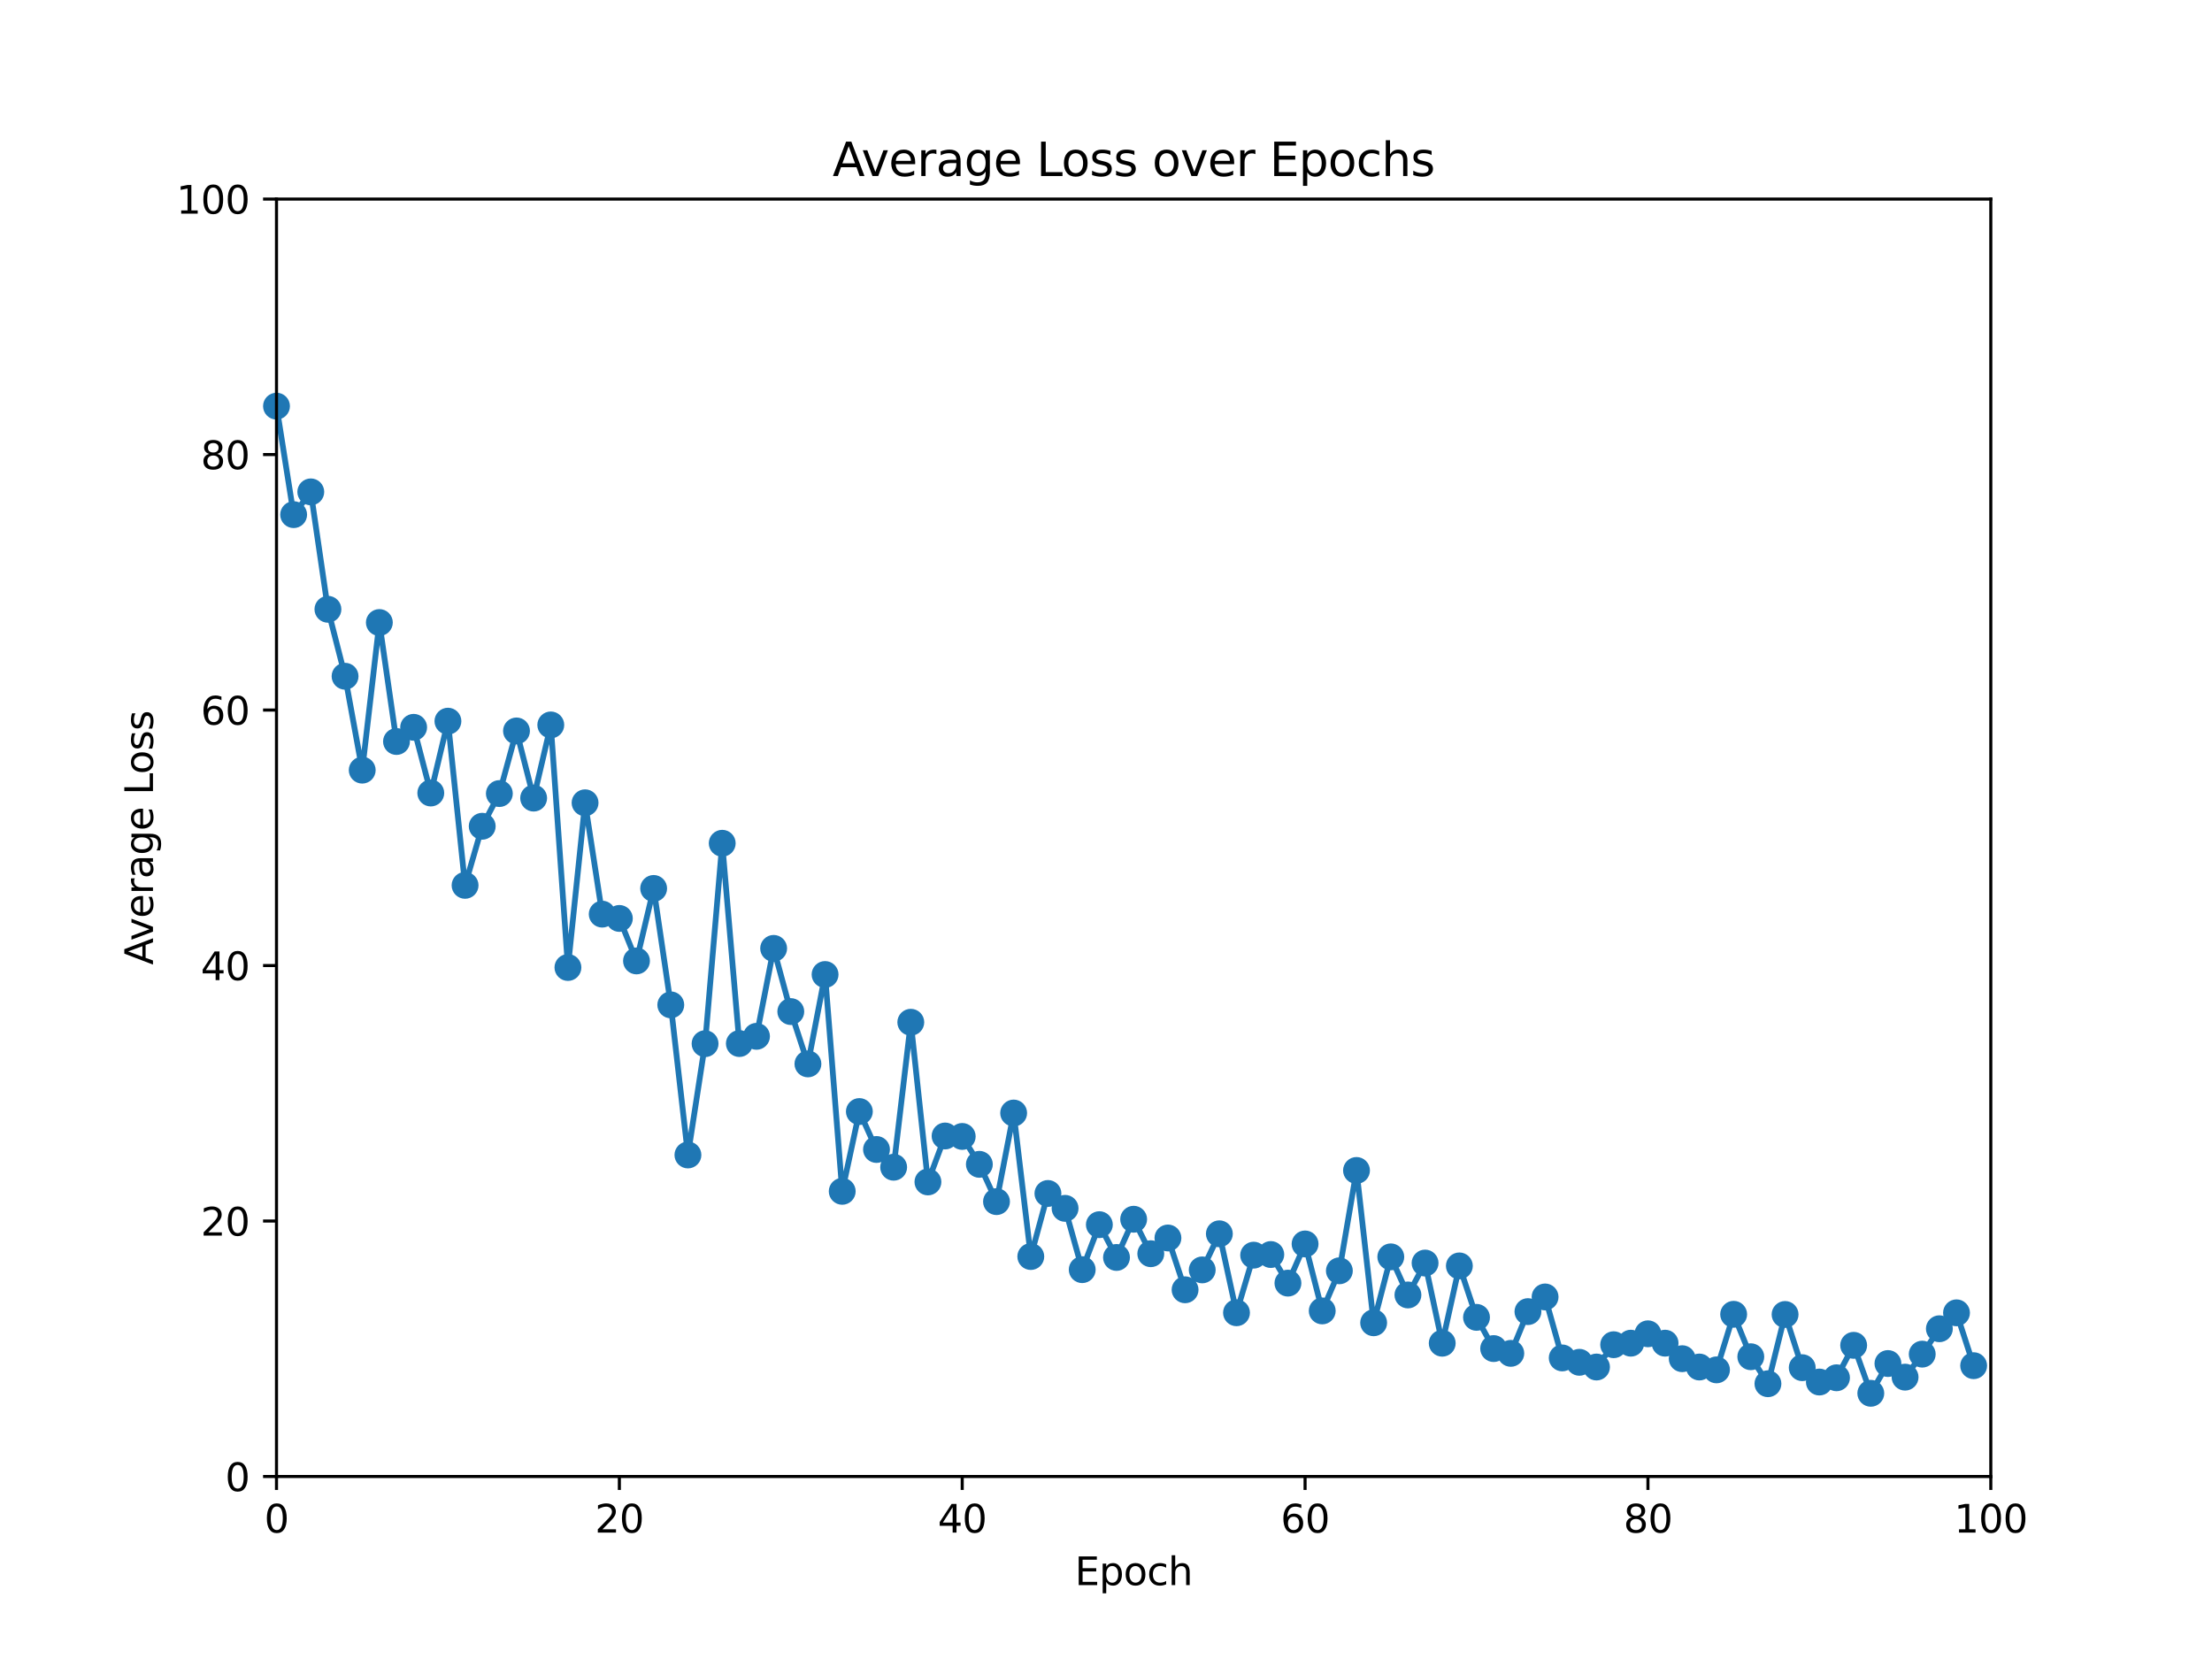 <?xml version="1.0" encoding="utf-8" standalone="no"?>
<!DOCTYPE svg PUBLIC "-//W3C//DTD SVG 1.1//EN"
  "http://www.w3.org/Graphics/SVG/1.1/DTD/svg11.dtd">
<svg xmlns:xlink="http://www.w3.org/1999/xlink" width="576pt" height="432pt" viewBox="0 0 576 432" xmlns="http://www.w3.org/2000/svg" version="1.1">
 <defs>
  <style type="text/css">*{stroke-linejoin: round; stroke-linecap: butt}</style>
 </defs>
 <g id="figure_1">
  <g id="patch_1">
   <path d="M 0 432 
L 576 432 
L 576 0 
L 0 0 
z
" style="fill: #ffffff"/>
  </g>
  <g id="axes_1">
   <g id="patch_2">
    <path d="M 72 384.48 
L 518.4 384.48 
L 518.4 51.84 
L 72 51.84 
z
" style="fill: #ffffff"/>
   </g>
   <g id="matplotlib.axis_1">
    <g id="xtick_1">
     <g id="line2d_1">
      <defs>
       <path id="m41c88acdc3" d="M 0 0 
L 0 3.5 
" style="stroke: #000000; stroke-width: 0.8"/>
      </defs>
      <g>
       <use xlink:href="#m41c88acdc3" x="72" y="384.48" style="stroke: #000000; stroke-width: 0.8"/>
      </g>
     </g>
     <g id="text_1">
      <!-- 0 -->
      <g transform="translate(68.819 399.078) scale(0.1 -0.1)">
       <defs>
        <path id="DejaVuSans-30" d="M 2034 4250 
Q 1547 4250 1301 3770 
Q 1056 3291 1056 2328 
Q 1056 1369 1301 889 
Q 1547 409 2034 409 
Q 2525 409 2770 889 
Q 3016 1369 3016 2328 
Q 3016 3291 2770 3770 
Q 2525 4250 2034 4250 
z
M 2034 4750 
Q 2819 4750 3233 4129 
Q 3647 3509 3647 2328 
Q 3647 1150 3233 529 
Q 2819 -91 2034 -91 
Q 1250 -91 836 529 
Q 422 1150 422 2328 
Q 422 3509 836 4129 
Q 1250 4750 2034 4750 
z
" transform="scale(0.016)"/>
       </defs>
       <use xlink:href="#DejaVuSans-30"/>
      </g>
     </g>
    </g>
    <g id="xtick_2">
     <g id="line2d_2">
      <g>
       <use xlink:href="#m41c88acdc3" x="161.28" y="384.48" style="stroke: #000000; stroke-width: 0.8"/>
      </g>
     </g>
     <g id="text_2">
      <!-- 20 -->
      <g transform="translate(154.917 399.078) scale(0.1 -0.1)">
       <defs>
        <path id="DejaVuSans-32" d="M 1228 531 
L 3431 531 
L 3431 0 
L 469 0 
L 469 531 
Q 828 903 1448 1529 
Q 2069 2156 2228 2338 
Q 2531 2678 2651 2914 
Q 2772 3150 2772 3378 
Q 2772 3750 2511 3984 
Q 2250 4219 1831 4219 
Q 1534 4219 1204 4116 
Q 875 4013 500 3803 
L 500 4441 
Q 881 4594 1212 4672 
Q 1544 4750 1819 4750 
Q 2544 4750 2975 4387 
Q 3406 4025 3406 3419 
Q 3406 3131 3298 2873 
Q 3191 2616 2906 2266 
Q 2828 2175 2409 1742 
Q 1991 1309 1228 531 
z
" transform="scale(0.016)"/>
       </defs>
       <use xlink:href="#DejaVuSans-32"/>
       <use xlink:href="#DejaVuSans-30" x="63.623"/>
      </g>
     </g>
    </g>
    <g id="xtick_3">
     <g id="line2d_3">
      <g>
       <use xlink:href="#m41c88acdc3" x="250.56" y="384.48" style="stroke: #000000; stroke-width: 0.8"/>
      </g>
     </g>
     <g id="text_3">
      <!-- 40 -->
      <g transform="translate(244.197 399.078) scale(0.1 -0.1)">
       <defs>
        <path id="DejaVuSans-34" d="M 2419 4116 
L 825 1625 
L 2419 1625 
L 2419 4116 
z
M 2253 4666 
L 3047 4666 
L 3047 1625 
L 3713 1625 
L 3713 1100 
L 3047 1100 
L 3047 0 
L 2419 0 
L 2419 1100 
L 313 1100 
L 313 1709 
L 2253 4666 
z
" transform="scale(0.016)"/>
       </defs>
       <use xlink:href="#DejaVuSans-34"/>
       <use xlink:href="#DejaVuSans-30" x="63.623"/>
      </g>
     </g>
    </g>
    <g id="xtick_4">
     <g id="line2d_4">
      <g>
       <use xlink:href="#m41c88acdc3" x="339.84" y="384.48" style="stroke: #000000; stroke-width: 0.8"/>
      </g>
     </g>
     <g id="text_4">
      <!-- 60 -->
      <g transform="translate(333.478 399.078) scale(0.1 -0.1)">
       <defs>
        <path id="DejaVuSans-36" d="M 2113 2584 
Q 1688 2584 1439 2293 
Q 1191 2003 1191 1497 
Q 1191 994 1439 701 
Q 1688 409 2113 409 
Q 2538 409 2786 701 
Q 3034 994 3034 1497 
Q 3034 2003 2786 2293 
Q 2538 2584 2113 2584 
z
M 3366 4563 
L 3366 3988 
Q 3128 4100 2886 4159 
Q 2644 4219 2406 4219 
Q 1781 4219 1451 3797 
Q 1122 3375 1075 2522 
Q 1259 2794 1537 2939 
Q 1816 3084 2150 3084 
Q 2853 3084 3261 2657 
Q 3669 2231 3669 1497 
Q 3669 778 3244 343 
Q 2819 -91 2113 -91 
Q 1303 -91 875 529 
Q 447 1150 447 2328 
Q 447 3434 972 4092 
Q 1497 4750 2381 4750 
Q 2619 4750 2861 4703 
Q 3103 4656 3366 4563 
z
" transform="scale(0.016)"/>
       </defs>
       <use xlink:href="#DejaVuSans-36"/>
       <use xlink:href="#DejaVuSans-30" x="63.623"/>
      </g>
     </g>
    </g>
    <g id="xtick_5">
     <g id="line2d_5">
      <g>
       <use xlink:href="#m41c88acdc3" x="429.12" y="384.48" style="stroke: #000000; stroke-width: 0.8"/>
      </g>
     </g>
     <g id="text_5">
      <!-- 80 -->
      <g transform="translate(422.757 399.078) scale(0.1 -0.1)">
       <defs>
        <path id="DejaVuSans-38" d="M 2034 2216 
Q 1584 2216 1326 1975 
Q 1069 1734 1069 1313 
Q 1069 891 1326 650 
Q 1584 409 2034 409 
Q 2484 409 2743 651 
Q 3003 894 3003 1313 
Q 3003 1734 2745 1975 
Q 2488 2216 2034 2216 
z
M 1403 2484 
Q 997 2584 770 2862 
Q 544 3141 544 3541 
Q 544 4100 942 4425 
Q 1341 4750 2034 4750 
Q 2731 4750 3128 4425 
Q 3525 4100 3525 3541 
Q 3525 3141 3298 2862 
Q 3072 2584 2669 2484 
Q 3125 2378 3379 2068 
Q 3634 1759 3634 1313 
Q 3634 634 3220 271 
Q 2806 -91 2034 -91 
Q 1263 -91 848 271 
Q 434 634 434 1313 
Q 434 1759 690 2068 
Q 947 2378 1403 2484 
z
M 1172 3481 
Q 1172 3119 1398 2916 
Q 1625 2713 2034 2713 
Q 2441 2713 2670 2916 
Q 2900 3119 2900 3481 
Q 2900 3844 2670 4047 
Q 2441 4250 2034 4250 
Q 1625 4250 1398 4047 
Q 1172 3844 1172 3481 
z
" transform="scale(0.016)"/>
       </defs>
       <use xlink:href="#DejaVuSans-38"/>
       <use xlink:href="#DejaVuSans-30" x="63.623"/>
      </g>
     </g>
    </g>
    <g id="xtick_6">
     <g id="line2d_6">
      <g>
       <use xlink:href="#m41c88acdc3" x="518.4" y="384.48" style="stroke: #000000; stroke-width: 0.8"/>
      </g>
     </g>
     <g id="text_6">
      <!-- 100 -->
      <g transform="translate(508.856 399.078) scale(0.1 -0.1)">
       <defs>
        <path id="DejaVuSans-31" d="M 794 531 
L 1825 531 
L 1825 4091 
L 703 3866 
L 703 4441 
L 1819 4666 
L 2450 4666 
L 2450 531 
L 3481 531 
L 3481 0 
L 794 0 
L 794 531 
z
" transform="scale(0.016)"/>
       </defs>
       <use xlink:href="#DejaVuSans-31"/>
       <use xlink:href="#DejaVuSans-30" x="63.623"/>
       <use xlink:href="#DejaVuSans-30" x="127.246"/>
      </g>
     </g>
    </g>
    <g id="text_7">
     <!-- Epoch -->
     <g transform="translate(279.889 412.757) scale(0.1 -0.1)">
      <defs>
       <path id="DejaVuSans-45" d="M 628 4666 
L 3578 4666 
L 3578 4134 
L 1259 4134 
L 1259 2753 
L 3481 2753 
L 3481 2222 
L 1259 2222 
L 1259 531 
L 3634 531 
L 3634 0 
L 628 0 
L 628 4666 
z
" transform="scale(0.016)"/>
       <path id="DejaVuSans-70" d="M 1159 525 
L 1159 -1331 
L 581 -1331 
L 581 3500 
L 1159 3500 
L 1159 2969 
Q 1341 3281 1617 3432 
Q 1894 3584 2278 3584 
Q 2916 3584 3314 3078 
Q 3713 2572 3713 1747 
Q 3713 922 3314 415 
Q 2916 -91 2278 -91 
Q 1894 -91 1617 61 
Q 1341 213 1159 525 
z
M 3116 1747 
Q 3116 2381 2855 2742 
Q 2594 3103 2138 3103 
Q 1681 3103 1420 2742 
Q 1159 2381 1159 1747 
Q 1159 1113 1420 752 
Q 1681 391 2138 391 
Q 2594 391 2855 752 
Q 3116 1113 3116 1747 
z
" transform="scale(0.016)"/>
       <path id="DejaVuSans-6f" d="M 1959 3097 
Q 1497 3097 1228 2736 
Q 959 2375 959 1747 
Q 959 1119 1226 758 
Q 1494 397 1959 397 
Q 2419 397 2687 759 
Q 2956 1122 2956 1747 
Q 2956 2369 2687 2733 
Q 2419 3097 1959 3097 
z
M 1959 3584 
Q 2709 3584 3137 3096 
Q 3566 2609 3566 1747 
Q 3566 888 3137 398 
Q 2709 -91 1959 -91 
Q 1206 -91 779 398 
Q 353 888 353 1747 
Q 353 2609 779 3096 
Q 1206 3584 1959 3584 
z
" transform="scale(0.016)"/>
       <path id="DejaVuSans-63" d="M 3122 3366 
L 3122 2828 
Q 2878 2963 2633 3030 
Q 2388 3097 2138 3097 
Q 1578 3097 1268 2742 
Q 959 2388 959 1747 
Q 959 1106 1268 751 
Q 1578 397 2138 397 
Q 2388 397 2633 464 
Q 2878 531 3122 666 
L 3122 134 
Q 2881 22 2623 -34 
Q 2366 -91 2075 -91 
Q 1284 -91 818 406 
Q 353 903 353 1747 
Q 353 2603 823 3093 
Q 1294 3584 2113 3584 
Q 2378 3584 2631 3529 
Q 2884 3475 3122 3366 
z
" transform="scale(0.016)"/>
       <path id="DejaVuSans-68" d="M 3513 2113 
L 3513 0 
L 2938 0 
L 2938 2094 
Q 2938 2591 2744 2837 
Q 2550 3084 2163 3084 
Q 1697 3084 1428 2787 
Q 1159 2491 1159 1978 
L 1159 0 
L 581 0 
L 581 4863 
L 1159 4863 
L 1159 2956 
Q 1366 3272 1645 3428 
Q 1925 3584 2291 3584 
Q 2894 3584 3203 3211 
Q 3513 2838 3513 2113 
z
" transform="scale(0.016)"/>
      </defs>
      <use xlink:href="#DejaVuSans-45"/>
      <use xlink:href="#DejaVuSans-70" x="63.184"/>
      <use xlink:href="#DejaVuSans-6f" x="126.66"/>
      <use xlink:href="#DejaVuSans-63" x="187.842"/>
      <use xlink:href="#DejaVuSans-68" x="242.822"/>
     </g>
    </g>
   </g>
   <g id="matplotlib.axis_2">
    <g id="ytick_1">
     <g id="line2d_7">
      <defs>
       <path id="m3c747fa9b8" d="M 0 0 
L -3.5 0 
" style="stroke: #000000; stroke-width: 0.8"/>
      </defs>
      <g>
       <use xlink:href="#m3c747fa9b8" x="72" y="384.48" style="stroke: #000000; stroke-width: 0.8"/>
      </g>
     </g>
     <g id="text_8">
      <!-- 0 -->
      <g transform="translate(58.638 388.279) scale(0.1 -0.1)">
       <use xlink:href="#DejaVuSans-30"/>
      </g>
     </g>
    </g>
    <g id="ytick_2">
     <g id="line2d_8">
      <g>
       <use xlink:href="#m3c747fa9b8" x="72" y="317.952" style="stroke: #000000; stroke-width: 0.8"/>
      </g>
     </g>
     <g id="text_9">
      <!-- 20 -->
      <g transform="translate(52.275 321.751) scale(0.1 -0.1)">
       <use xlink:href="#DejaVuSans-32"/>
       <use xlink:href="#DejaVuSans-30" x="63.623"/>
      </g>
     </g>
    </g>
    <g id="ytick_3">
     <g id="line2d_9">
      <g>
       <use xlink:href="#m3c747fa9b8" x="72" y="251.424" style="stroke: #000000; stroke-width: 0.8"/>
      </g>
     </g>
     <g id="text_10">
      <!-- 40 -->
      <g transform="translate(52.275 255.223) scale(0.1 -0.1)">
       <use xlink:href="#DejaVuSans-34"/>
       <use xlink:href="#DejaVuSans-30" x="63.623"/>
      </g>
     </g>
    </g>
    <g id="ytick_4">
     <g id="line2d_10">
      <g>
       <use xlink:href="#m3c747fa9b8" x="72" y="184.896" style="stroke: #000000; stroke-width: 0.8"/>
      </g>
     </g>
     <g id="text_11">
      <!-- 60 -->
      <g transform="translate(52.275 188.695) scale(0.1 -0.1)">
       <use xlink:href="#DejaVuSans-36"/>
       <use xlink:href="#DejaVuSans-30" x="63.623"/>
      </g>
     </g>
    </g>
    <g id="ytick_5">
     <g id="line2d_11">
      <g>
       <use xlink:href="#m3c747fa9b8" x="72" y="118.368" style="stroke: #000000; stroke-width: 0.8"/>
      </g>
     </g>
     <g id="text_12">
      <!-- 80 -->
      <g transform="translate(52.275 122.167) scale(0.1 -0.1)">
       <use xlink:href="#DejaVuSans-38"/>
       <use xlink:href="#DejaVuSans-30" x="63.623"/>
      </g>
     </g>
    </g>
    <g id="ytick_6">
     <g id="line2d_12">
      <g>
       <use xlink:href="#m3c747fa9b8" x="72" y="51.84" style="stroke: #000000; stroke-width: 0.8"/>
      </g>
     </g>
     <g id="text_13">
      <!-- 100 -->
      <g transform="translate(45.913 55.639) scale(0.1 -0.1)">
       <use xlink:href="#DejaVuSans-31"/>
       <use xlink:href="#DejaVuSans-30" x="63.623"/>
       <use xlink:href="#DejaVuSans-30" x="127.246"/>
      </g>
     </g>
    </g>
    <g id="text_14">
     <!-- Average Loss -->
     <g transform="translate(39.833 251.249) rotate(-90) scale(0.1 -0.1)">
      <defs>
       <path id="DejaVuSans-41" d="M 2188 4044 
L 1331 1722 
L 3047 1722 
L 2188 4044 
z
M 1831 4666 
L 2547 4666 
L 4325 0 
L 3669 0 
L 3244 1197 
L 1141 1197 
L 716 0 
L 50 0 
L 1831 4666 
z
" transform="scale(0.016)"/>
       <path id="DejaVuSans-76" d="M 191 3500 
L 800 3500 
L 1894 563 
L 2988 3500 
L 3597 3500 
L 2284 0 
L 1503 0 
L 191 3500 
z
" transform="scale(0.016)"/>
       <path id="DejaVuSans-65" d="M 3597 1894 
L 3597 1613 
L 953 1613 
Q 991 1019 1311 708 
Q 1631 397 2203 397 
Q 2534 397 2845 478 
Q 3156 559 3463 722 
L 3463 178 
Q 3153 47 2828 -22 
Q 2503 -91 2169 -91 
Q 1331 -91 842 396 
Q 353 884 353 1716 
Q 353 2575 817 3079 
Q 1281 3584 2069 3584 
Q 2775 3584 3186 3129 
Q 3597 2675 3597 1894 
z
M 3022 2063 
Q 3016 2534 2758 2815 
Q 2500 3097 2075 3097 
Q 1594 3097 1305 2825 
Q 1016 2553 972 2059 
L 3022 2063 
z
" transform="scale(0.016)"/>
       <path id="DejaVuSans-72" d="M 2631 2963 
Q 2534 3019 2420 3045 
Q 2306 3072 2169 3072 
Q 1681 3072 1420 2755 
Q 1159 2438 1159 1844 
L 1159 0 
L 581 0 
L 581 3500 
L 1159 3500 
L 1159 2956 
Q 1341 3275 1631 3429 
Q 1922 3584 2338 3584 
Q 2397 3584 2469 3576 
Q 2541 3569 2628 3553 
L 2631 2963 
z
" transform="scale(0.016)"/>
       <path id="DejaVuSans-61" d="M 2194 1759 
Q 1497 1759 1228 1600 
Q 959 1441 959 1056 
Q 959 750 1161 570 
Q 1363 391 1709 391 
Q 2188 391 2477 730 
Q 2766 1069 2766 1631 
L 2766 1759 
L 2194 1759 
z
M 3341 1997 
L 3341 0 
L 2766 0 
L 2766 531 
Q 2569 213 2275 61 
Q 1981 -91 1556 -91 
Q 1019 -91 701 211 
Q 384 513 384 1019 
Q 384 1609 779 1909 
Q 1175 2209 1959 2209 
L 2766 2209 
L 2766 2266 
Q 2766 2663 2505 2880 
Q 2244 3097 1772 3097 
Q 1472 3097 1187 3025 
Q 903 2953 641 2809 
L 641 3341 
Q 956 3463 1253 3523 
Q 1550 3584 1831 3584 
Q 2591 3584 2966 3190 
Q 3341 2797 3341 1997 
z
" transform="scale(0.016)"/>
       <path id="DejaVuSans-67" d="M 2906 1791 
Q 2906 2416 2648 2759 
Q 2391 3103 1925 3103 
Q 1463 3103 1205 2759 
Q 947 2416 947 1791 
Q 947 1169 1205 825 
Q 1463 481 1925 481 
Q 2391 481 2648 825 
Q 2906 1169 2906 1791 
z
M 3481 434 
Q 3481 -459 3084 -895 
Q 2688 -1331 1869 -1331 
Q 1566 -1331 1297 -1286 
Q 1028 -1241 775 -1147 
L 775 -588 
Q 1028 -725 1275 -790 
Q 1522 -856 1778 -856 
Q 2344 -856 2625 -561 
Q 2906 -266 2906 331 
L 2906 616 
Q 2728 306 2450 153 
Q 2172 0 1784 0 
Q 1141 0 747 490 
Q 353 981 353 1791 
Q 353 2603 747 3093 
Q 1141 3584 1784 3584 
Q 2172 3584 2450 3431 
Q 2728 3278 2906 2969 
L 2906 3500 
L 3481 3500 
L 3481 434 
z
" transform="scale(0.016)"/>
       <path id="DejaVuSans-20" transform="scale(0.016)"/>
       <path id="DejaVuSans-4c" d="M 628 4666 
L 1259 4666 
L 1259 531 
L 3531 531 
L 3531 0 
L 628 0 
L 628 4666 
z
" transform="scale(0.016)"/>
       <path id="DejaVuSans-73" d="M 2834 3397 
L 2834 2853 
Q 2591 2978 2328 3040 
Q 2066 3103 1784 3103 
Q 1356 3103 1142 2972 
Q 928 2841 928 2578 
Q 928 2378 1081 2264 
Q 1234 2150 1697 2047 
L 1894 2003 
Q 2506 1872 2764 1633 
Q 3022 1394 3022 966 
Q 3022 478 2636 193 
Q 2250 -91 1575 -91 
Q 1294 -91 989 -36 
Q 684 19 347 128 
L 347 722 
Q 666 556 975 473 
Q 1284 391 1588 391 
Q 1994 391 2212 530 
Q 2431 669 2431 922 
Q 2431 1156 2273 1281 
Q 2116 1406 1581 1522 
L 1381 1569 
Q 847 1681 609 1914 
Q 372 2147 372 2553 
Q 372 3047 722 3315 
Q 1072 3584 1716 3584 
Q 2034 3584 2315 3537 
Q 2597 3491 2834 3397 
z
" transform="scale(0.016)"/>
      </defs>
      <use xlink:href="#DejaVuSans-41"/>
      <use xlink:href="#DejaVuSans-76" x="62.533"/>
      <use xlink:href="#DejaVuSans-65" x="121.713"/>
      <use xlink:href="#DejaVuSans-72" x="183.236"/>
      <use xlink:href="#DejaVuSans-61" x="224.35"/>
      <use xlink:href="#DejaVuSans-67" x="285.629"/>
      <use xlink:href="#DejaVuSans-65" x="349.105"/>
      <use xlink:href="#DejaVuSans-20" x="410.629"/>
      <use xlink:href="#DejaVuSans-4c" x="442.416"/>
      <use xlink:href="#DejaVuSans-6f" x="496.379"/>
      <use xlink:href="#DejaVuSans-73" x="557.561"/>
      <use xlink:href="#DejaVuSans-73" x="609.66"/>
     </g>
    </g>
   </g>
   <g id="line2d_13">
    <path d="M 72 105.76 
L 76.464 134.011 
L 80.928 128.084 
L 85.392 158.657 
L 89.856 176.094 
L 94.32 200.542 
L 98.784 162.106 
L 103.248 193.085 
L 107.712 189.393 
L 112.176 206.498 
L 116.64 187.793 
L 121.104 230.542 
L 125.568 215.156 
L 130.032 206.64 
L 134.496 190.338 
L 138.96 207.823 
L 143.424 188.772 
L 147.888 251.933 
L 152.352 209.047 
L 156.816 238.039 
L 161.28 239.158 
L 165.744 250.223 
L 170.208 231.349 
L 174.672 261.668 
L 179.136 300.75 
L 183.6 271.774 
L 188.064 219.584 
L 192.528 271.738 
L 196.992 269.857 
L 201.456 246.959 
L 205.92 263.411 
L 210.384 277.036 
L 214.848 253.76 
L 219.312 310.218 
L 223.776 289.443 
L 228.24 299.323 
L 232.704 303.944 
L 237.168 266.194 
L 241.632 307.77 
L 246.096 295.81 
L 250.56 295.927 
L 255.024 303.19 
L 259.488 312.9 
L 263.952 289.831 
L 268.416 327.197 
L 272.88 310.778 
L 277.344 314.653 
L 281.808 330.617 
L 286.272 318.903 
L 290.736 327.438 
L 295.2 317.487 
L 299.664 326.464 
L 304.128 322.368 
L 308.592 335.858 
L 313.056 330.679 
L 317.52 321.277 
L 321.984 341.84 
L 326.448 326.842 
L 330.912 326.676 
L 335.376 334.123 
L 339.84 323.921 
L 344.304 341.359 
L 348.768 330.914 
L 353.232 304.787 
L 357.696 344.449 
L 362.16 327.283 
L 366.624 337.203 
L 371.088 328.896 
L 375.552 349.77 
L 380.016 329.639 
L 384.48 343.036 
L 388.944 351.166 
L 393.408 352.411 
L 397.872 341.542 
L 402.336 337.723 
L 406.8 353.6 
L 411.264 354.741 
L 415.728 355.969 
L 420.192 350.162 
L 424.656 349.761 
L 429.12 347.318 
L 433.584 349.759 
L 438.048 353.802 
L 442.512 355.968 
L 446.976 356.712 
L 451.44 342.241 
L 455.904 353.291 
L 460.368 360.32 
L 464.832 342.286 
L 469.296 356.14 
L 473.76 359.877 
L 478.224 358.771 
L 482.688 350.319 
L 487.152 362.811 
L 491.616 355.061 
L 496.08 358.606 
L 500.544 352.615 
L 505.008 346.003 
L 509.472 341.858 
L 513.936 355.62 
" style="fill: none; stroke: #1f77b4; stroke-width: 1.5; stroke-linecap: square"/>
    <defs>
     <path id="m9944db2b6a" d="M 0 3 
C 0.796 3 1.559 2.684 2.121 2.121 
C 2.684 1.559 3 0.796 3 0 
C 3 -0.796 2.684 -1.559 2.121 -2.121 
C 1.559 -2.684 0.796 -3 0 -3 
C -0.796 -3 -1.559 -2.684 -2.121 -2.121 
C -2.684 -1.559 -3 -0.796 -3 0 
C -3 0.796 -2.684 1.559 -2.121 2.121 
C -1.559 2.684 -0.796 3 0 3 
z
" style="stroke: #1f77b4"/>
    </defs>
    <g>
     <use xlink:href="#m9944db2b6a" x="72" y="105.76" style="fill: #1f77b4; stroke: #1f77b4"/>
     <use xlink:href="#m9944db2b6a" x="76.464" y="134.011" style="fill: #1f77b4; stroke: #1f77b4"/>
     <use xlink:href="#m9944db2b6a" x="80.928" y="128.084" style="fill: #1f77b4; stroke: #1f77b4"/>
     <use xlink:href="#m9944db2b6a" x="85.392" y="158.657" style="fill: #1f77b4; stroke: #1f77b4"/>
     <use xlink:href="#m9944db2b6a" x="89.856" y="176.094" style="fill: #1f77b4; stroke: #1f77b4"/>
     <use xlink:href="#m9944db2b6a" x="94.32" y="200.542" style="fill: #1f77b4; stroke: #1f77b4"/>
     <use xlink:href="#m9944db2b6a" x="98.784" y="162.106" style="fill: #1f77b4; stroke: #1f77b4"/>
     <use xlink:href="#m9944db2b6a" x="103.248" y="193.085" style="fill: #1f77b4; stroke: #1f77b4"/>
     <use xlink:href="#m9944db2b6a" x="107.712" y="189.393" style="fill: #1f77b4; stroke: #1f77b4"/>
     <use xlink:href="#m9944db2b6a" x="112.176" y="206.498" style="fill: #1f77b4; stroke: #1f77b4"/>
     <use xlink:href="#m9944db2b6a" x="116.64" y="187.793" style="fill: #1f77b4; stroke: #1f77b4"/>
     <use xlink:href="#m9944db2b6a" x="121.104" y="230.542" style="fill: #1f77b4; stroke: #1f77b4"/>
     <use xlink:href="#m9944db2b6a" x="125.568" y="215.156" style="fill: #1f77b4; stroke: #1f77b4"/>
     <use xlink:href="#m9944db2b6a" x="130.032" y="206.64" style="fill: #1f77b4; stroke: #1f77b4"/>
     <use xlink:href="#m9944db2b6a" x="134.496" y="190.338" style="fill: #1f77b4; stroke: #1f77b4"/>
     <use xlink:href="#m9944db2b6a" x="138.96" y="207.823" style="fill: #1f77b4; stroke: #1f77b4"/>
     <use xlink:href="#m9944db2b6a" x="143.424" y="188.772" style="fill: #1f77b4; stroke: #1f77b4"/>
     <use xlink:href="#m9944db2b6a" x="147.888" y="251.933" style="fill: #1f77b4; stroke: #1f77b4"/>
     <use xlink:href="#m9944db2b6a" x="152.352" y="209.047" style="fill: #1f77b4; stroke: #1f77b4"/>
     <use xlink:href="#m9944db2b6a" x="156.816" y="238.039" style="fill: #1f77b4; stroke: #1f77b4"/>
     <use xlink:href="#m9944db2b6a" x="161.28" y="239.158" style="fill: #1f77b4; stroke: #1f77b4"/>
     <use xlink:href="#m9944db2b6a" x="165.744" y="250.223" style="fill: #1f77b4; stroke: #1f77b4"/>
     <use xlink:href="#m9944db2b6a" x="170.208" y="231.349" style="fill: #1f77b4; stroke: #1f77b4"/>
     <use xlink:href="#m9944db2b6a" x="174.672" y="261.668" style="fill: #1f77b4; stroke: #1f77b4"/>
     <use xlink:href="#m9944db2b6a" x="179.136" y="300.75" style="fill: #1f77b4; stroke: #1f77b4"/>
     <use xlink:href="#m9944db2b6a" x="183.6" y="271.774" style="fill: #1f77b4; stroke: #1f77b4"/>
     <use xlink:href="#m9944db2b6a" x="188.064" y="219.584" style="fill: #1f77b4; stroke: #1f77b4"/>
     <use xlink:href="#m9944db2b6a" x="192.528" y="271.738" style="fill: #1f77b4; stroke: #1f77b4"/>
     <use xlink:href="#m9944db2b6a" x="196.992" y="269.857" style="fill: #1f77b4; stroke: #1f77b4"/>
     <use xlink:href="#m9944db2b6a" x="201.456" y="246.959" style="fill: #1f77b4; stroke: #1f77b4"/>
     <use xlink:href="#m9944db2b6a" x="205.92" y="263.411" style="fill: #1f77b4; stroke: #1f77b4"/>
     <use xlink:href="#m9944db2b6a" x="210.384" y="277.036" style="fill: #1f77b4; stroke: #1f77b4"/>
     <use xlink:href="#m9944db2b6a" x="214.848" y="253.76" style="fill: #1f77b4; stroke: #1f77b4"/>
     <use xlink:href="#m9944db2b6a" x="219.312" y="310.218" style="fill: #1f77b4; stroke: #1f77b4"/>
     <use xlink:href="#m9944db2b6a" x="223.776" y="289.443" style="fill: #1f77b4; stroke: #1f77b4"/>
     <use xlink:href="#m9944db2b6a" x="228.24" y="299.323" style="fill: #1f77b4; stroke: #1f77b4"/>
     <use xlink:href="#m9944db2b6a" x="232.704" y="303.944" style="fill: #1f77b4; stroke: #1f77b4"/>
     <use xlink:href="#m9944db2b6a" x="237.168" y="266.194" style="fill: #1f77b4; stroke: #1f77b4"/>
     <use xlink:href="#m9944db2b6a" x="241.632" y="307.77" style="fill: #1f77b4; stroke: #1f77b4"/>
     <use xlink:href="#m9944db2b6a" x="246.096" y="295.81" style="fill: #1f77b4; stroke: #1f77b4"/>
     <use xlink:href="#m9944db2b6a" x="250.56" y="295.927" style="fill: #1f77b4; stroke: #1f77b4"/>
     <use xlink:href="#m9944db2b6a" x="255.024" y="303.19" style="fill: #1f77b4; stroke: #1f77b4"/>
     <use xlink:href="#m9944db2b6a" x="259.488" y="312.9" style="fill: #1f77b4; stroke: #1f77b4"/>
     <use xlink:href="#m9944db2b6a" x="263.952" y="289.831" style="fill: #1f77b4; stroke: #1f77b4"/>
     <use xlink:href="#m9944db2b6a" x="268.416" y="327.197" style="fill: #1f77b4; stroke: #1f77b4"/>
     <use xlink:href="#m9944db2b6a" x="272.88" y="310.778" style="fill: #1f77b4; stroke: #1f77b4"/>
     <use xlink:href="#m9944db2b6a" x="277.344" y="314.653" style="fill: #1f77b4; stroke: #1f77b4"/>
     <use xlink:href="#m9944db2b6a" x="281.808" y="330.617" style="fill: #1f77b4; stroke: #1f77b4"/>
     <use xlink:href="#m9944db2b6a" x="286.272" y="318.903" style="fill: #1f77b4; stroke: #1f77b4"/>
     <use xlink:href="#m9944db2b6a" x="290.736" y="327.438" style="fill: #1f77b4; stroke: #1f77b4"/>
     <use xlink:href="#m9944db2b6a" x="295.2" y="317.487" style="fill: #1f77b4; stroke: #1f77b4"/>
     <use xlink:href="#m9944db2b6a" x="299.664" y="326.464" style="fill: #1f77b4; stroke: #1f77b4"/>
     <use xlink:href="#m9944db2b6a" x="304.128" y="322.368" style="fill: #1f77b4; stroke: #1f77b4"/>
     <use xlink:href="#m9944db2b6a" x="308.592" y="335.858" style="fill: #1f77b4; stroke: #1f77b4"/>
     <use xlink:href="#m9944db2b6a" x="313.056" y="330.679" style="fill: #1f77b4; stroke: #1f77b4"/>
     <use xlink:href="#m9944db2b6a" x="317.52" y="321.277" style="fill: #1f77b4; stroke: #1f77b4"/>
     <use xlink:href="#m9944db2b6a" x="321.984" y="341.84" style="fill: #1f77b4; stroke: #1f77b4"/>
     <use xlink:href="#m9944db2b6a" x="326.448" y="326.842" style="fill: #1f77b4; stroke: #1f77b4"/>
     <use xlink:href="#m9944db2b6a" x="330.912" y="326.676" style="fill: #1f77b4; stroke: #1f77b4"/>
     <use xlink:href="#m9944db2b6a" x="335.376" y="334.123" style="fill: #1f77b4; stroke: #1f77b4"/>
     <use xlink:href="#m9944db2b6a" x="339.84" y="323.921" style="fill: #1f77b4; stroke: #1f77b4"/>
     <use xlink:href="#m9944db2b6a" x="344.304" y="341.359" style="fill: #1f77b4; stroke: #1f77b4"/>
     <use xlink:href="#m9944db2b6a" x="348.768" y="330.914" style="fill: #1f77b4; stroke: #1f77b4"/>
     <use xlink:href="#m9944db2b6a" x="353.232" y="304.787" style="fill: #1f77b4; stroke: #1f77b4"/>
     <use xlink:href="#m9944db2b6a" x="357.696" y="344.449" style="fill: #1f77b4; stroke: #1f77b4"/>
     <use xlink:href="#m9944db2b6a" x="362.16" y="327.283" style="fill: #1f77b4; stroke: #1f77b4"/>
     <use xlink:href="#m9944db2b6a" x="366.624" y="337.203" style="fill: #1f77b4; stroke: #1f77b4"/>
     <use xlink:href="#m9944db2b6a" x="371.088" y="328.896" style="fill: #1f77b4; stroke: #1f77b4"/>
     <use xlink:href="#m9944db2b6a" x="375.552" y="349.77" style="fill: #1f77b4; stroke: #1f77b4"/>
     <use xlink:href="#m9944db2b6a" x="380.016" y="329.639" style="fill: #1f77b4; stroke: #1f77b4"/>
     <use xlink:href="#m9944db2b6a" x="384.48" y="343.036" style="fill: #1f77b4; stroke: #1f77b4"/>
     <use xlink:href="#m9944db2b6a" x="388.944" y="351.166" style="fill: #1f77b4; stroke: #1f77b4"/>
     <use xlink:href="#m9944db2b6a" x="393.408" y="352.411" style="fill: #1f77b4; stroke: #1f77b4"/>
     <use xlink:href="#m9944db2b6a" x="397.872" y="341.542" style="fill: #1f77b4; stroke: #1f77b4"/>
     <use xlink:href="#m9944db2b6a" x="402.336" y="337.723" style="fill: #1f77b4; stroke: #1f77b4"/>
     <use xlink:href="#m9944db2b6a" x="406.8" y="353.6" style="fill: #1f77b4; stroke: #1f77b4"/>
     <use xlink:href="#m9944db2b6a" x="411.264" y="354.741" style="fill: #1f77b4; stroke: #1f77b4"/>
     <use xlink:href="#m9944db2b6a" x="415.728" y="355.969" style="fill: #1f77b4; stroke: #1f77b4"/>
     <use xlink:href="#m9944db2b6a" x="420.192" y="350.162" style="fill: #1f77b4; stroke: #1f77b4"/>
     <use xlink:href="#m9944db2b6a" x="424.656" y="349.761" style="fill: #1f77b4; stroke: #1f77b4"/>
     <use xlink:href="#m9944db2b6a" x="429.12" y="347.318" style="fill: #1f77b4; stroke: #1f77b4"/>
     <use xlink:href="#m9944db2b6a" x="433.584" y="349.759" style="fill: #1f77b4; stroke: #1f77b4"/>
     <use xlink:href="#m9944db2b6a" x="438.048" y="353.802" style="fill: #1f77b4; stroke: #1f77b4"/>
     <use xlink:href="#m9944db2b6a" x="442.512" y="355.968" style="fill: #1f77b4; stroke: #1f77b4"/>
     <use xlink:href="#m9944db2b6a" x="446.976" y="356.712" style="fill: #1f77b4; stroke: #1f77b4"/>
     <use xlink:href="#m9944db2b6a" x="451.44" y="342.241" style="fill: #1f77b4; stroke: #1f77b4"/>
     <use xlink:href="#m9944db2b6a" x="455.904" y="353.291" style="fill: #1f77b4; stroke: #1f77b4"/>
     <use xlink:href="#m9944db2b6a" x="460.368" y="360.32" style="fill: #1f77b4; stroke: #1f77b4"/>
     <use xlink:href="#m9944db2b6a" x="464.832" y="342.286" style="fill: #1f77b4; stroke: #1f77b4"/>
     <use xlink:href="#m9944db2b6a" x="469.296" y="356.14" style="fill: #1f77b4; stroke: #1f77b4"/>
     <use xlink:href="#m9944db2b6a" x="473.76" y="359.877" style="fill: #1f77b4; stroke: #1f77b4"/>
     <use xlink:href="#m9944db2b6a" x="478.224" y="358.771" style="fill: #1f77b4; stroke: #1f77b4"/>
     <use xlink:href="#m9944db2b6a" x="482.688" y="350.319" style="fill: #1f77b4; stroke: #1f77b4"/>
     <use xlink:href="#m9944db2b6a" x="487.152" y="362.811" style="fill: #1f77b4; stroke: #1f77b4"/>
     <use xlink:href="#m9944db2b6a" x="491.616" y="355.061" style="fill: #1f77b4; stroke: #1f77b4"/>
     <use xlink:href="#m9944db2b6a" x="496.08" y="358.606" style="fill: #1f77b4; stroke: #1f77b4"/>
     <use xlink:href="#m9944db2b6a" x="500.544" y="352.615" style="fill: #1f77b4; stroke: #1f77b4"/>
     <use xlink:href="#m9944db2b6a" x="505.008" y="346.003" style="fill: #1f77b4; stroke: #1f77b4"/>
     <use xlink:href="#m9944db2b6a" x="509.472" y="341.858" style="fill: #1f77b4; stroke: #1f77b4"/>
     <use xlink:href="#m9944db2b6a" x="513.936" y="355.62" style="fill: #1f77b4; stroke: #1f77b4"/>
    </g>
   </g>
   <g id="patch_3">
    <path d="M 72 384.48 
L 72 51.84 
" style="fill: none; stroke: #000000; stroke-width: 0.8; stroke-linejoin: miter; stroke-linecap: square"/>
   </g>
   <g id="patch_4">
    <path d="M 518.4 384.48 
L 518.4 51.84 
" style="fill: none; stroke: #000000; stroke-width: 0.8; stroke-linejoin: miter; stroke-linecap: square"/>
   </g>
   <g id="patch_5">
    <path d="M 72 384.48 
L 518.4 384.48 
" style="fill: none; stroke: #000000; stroke-width: 0.8; stroke-linejoin: miter; stroke-linecap: square"/>
   </g>
   <g id="patch_6">
    <path d="M 72 51.84 
L 518.4 51.84 
" style="fill: none; stroke: #000000; stroke-width: 0.8; stroke-linejoin: miter; stroke-linecap: square"/>
   </g>
   <g id="text_15">
    <!-- Average Loss over Epochs -->
    <g transform="translate(216.8 45.84) scale(0.12 -0.12)">
     <use xlink:href="#DejaVuSans-41"/>
     <use xlink:href="#DejaVuSans-76" x="62.533"/>
     <use xlink:href="#DejaVuSans-65" x="121.713"/>
     <use xlink:href="#DejaVuSans-72" x="183.236"/>
     <use xlink:href="#DejaVuSans-61" x="224.35"/>
     <use xlink:href="#DejaVuSans-67" x="285.629"/>
     <use xlink:href="#DejaVuSans-65" x="349.105"/>
     <use xlink:href="#DejaVuSans-20" x="410.629"/>
     <use xlink:href="#DejaVuSans-4c" x="442.416"/>
     <use xlink:href="#DejaVuSans-6f" x="496.379"/>
     <use xlink:href="#DejaVuSans-73" x="557.561"/>
     <use xlink:href="#DejaVuSans-73" x="609.66"/>
     <use xlink:href="#DejaVuSans-20" x="661.76"/>
     <use xlink:href="#DejaVuSans-6f" x="693.547"/>
     <use xlink:href="#DejaVuSans-76" x="754.729"/>
     <use xlink:href="#DejaVuSans-65" x="813.908"/>
     <use xlink:href="#DejaVuSans-72" x="875.432"/>
     <use xlink:href="#DejaVuSans-20" x="916.545"/>
     <use xlink:href="#DejaVuSans-45" x="948.332"/>
     <use xlink:href="#DejaVuSans-70" x="1011.516"/>
     <use xlink:href="#DejaVuSans-6f" x="1074.992"/>
     <use xlink:href="#DejaVuSans-63" x="1136.174"/>
     <use xlink:href="#DejaVuSans-68" x="1191.154"/>
     <use xlink:href="#DejaVuSans-73" x="1254.533"/>
    </g>
   </g>
  </g>
 </g>
</svg>
